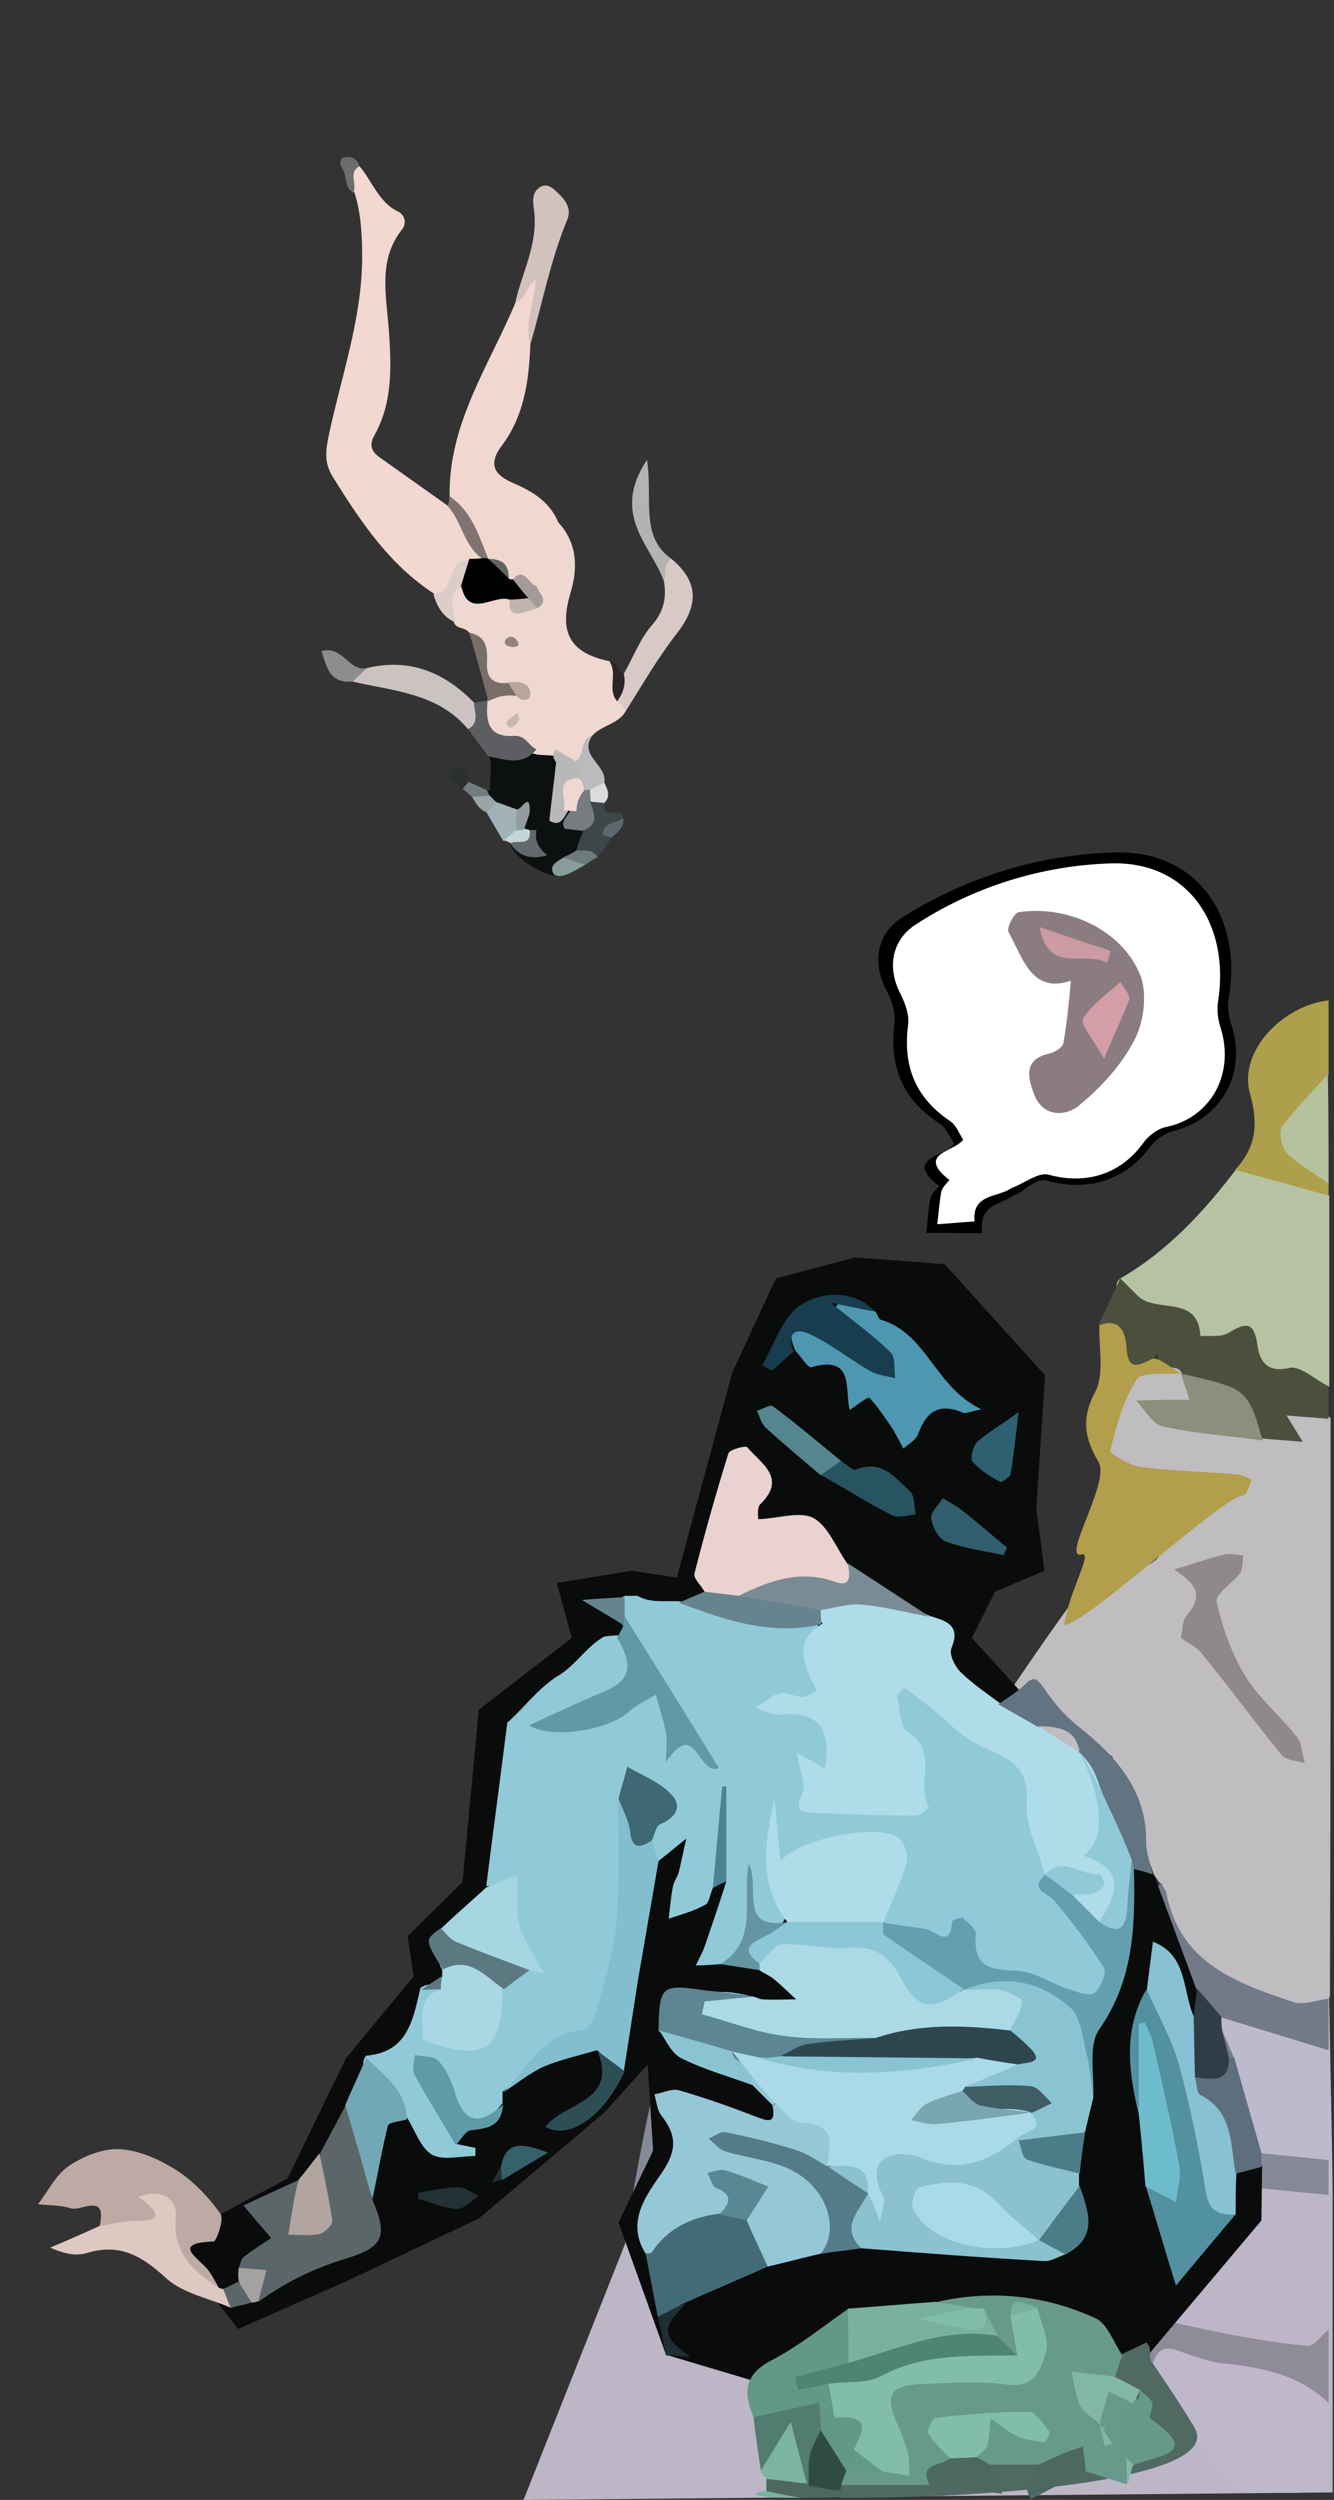 <svg id="Layer_1" xmlns="http://www.w3.org/2000/svg" xmlns:xlink="http://www.w3.org/1999/xlink" x="0" y="0" viewBox="0 0 196.7 368.6" style="enable-background:new 0 0 196.7 368.6">
    <rect x="0" y="0" width="196.7" height="368.6" fill="#333333" stroke="none"/>
    <g id="_x31_st.svg">
        <g id="back_1" style="opacity:0"> 
            <path d="m.2 91.3c0-29 0-57.9-.1-86.9 0-3.8 1.5-4.2 4.7-4.2 23.6.1 47.2 0 70.9 0 25 0 50-.3 74.9.1 12.9.2 25.8-.6 38.7-.2 6.6.2 9 2.9 6.4 8.9-1.2 2.8-2.2 4.8.1 7.5.7.8.2 2.6.2 3.9 0 18.8.4 37.6-.2 56.4-.3 7.6.6 15.1.3 22.6-.3 8-.1 16-.1 24 0 8-.1 16-.2 24-2.2 1.7-4.8 2.6-6.8 4.8-3.2 3.5-4.6 6.9-2.9 11.6 1.3 3.6-1.1 6.3-3 9-4.3 6.9-10.3 12.1-17 16.6-1.4 2.1-2.4 4.3-2.8 6.8-.1 4.1.3 8-1.5 12.1-2.1 4.8 1.8 8.6 7.3 8.1 4.5-.4 5.6.4 5.4 4.1-6.7 3.1-6.8 4.7-.9 10.2 3.2 2 4.5 4.4 2.2 8-.7 1.1-.7 2.5-1.2 3.7-1.2 3.2-3.9 3.5-6.8 3.4-2.4-.1-4.8-.7-7.2-1.2-3.8-1.8-5.8.3-7.6 3.3-1.3 2.2-2.3 5.1-5.8 4.3-3.8-2.7-8.9-4.3-8.5-10.5.1-1.2-1.2-1.9-2.2-2.5-4.6-1.9-8.7-4.6-12.4-8-1.4-1.2-2.7-2.4-3.5-4.1-1.2-2.6-3-3.1-5.7-2.1-3.7 1.3-4.8.2-3.6-3.8.8-2.9.4-4.7-3-6.4-.1 7.2-4.7 13-3.8 20 0 2.4-1.6 2.8-3.5 2.8-.5 0-1-.1-1.4-.3-1.8-.6-3.7-.5-5.5-.5-.7 0-1.4 0-2.1 0-.8 0-1.6-.1-2.5-.2 1 .8 2.2 1.4 2.7 2.7.2 1.1-.2 1.8-1 2.5-.6.4-1.3.6-1.9.8-2.9.6-4.3 3.2-6.4 4.9-.3.3-.7.6-1.1.8-2.8 1.9-5.4 3.9-6.3 7.3-.9 7.4-2.3 14.7-2.9 22.2-1.3 3.4-4.5 5-7.1 7.1-2.2 1.7-.4 3.6-.2 5.4 0 .5 0 .9-.2 1.3-.6 1.2-2 1.9-2.6 3.1-.6 4.7-1.9 8.9-7.5 9.6-1.8 1.7-2.6 4-3.4 6.3-.6 2.8-1.8 5.3-3.7 7.4-1.1 1.5-2.4 2.9-3.7 4.2-1.5 1.7-3.7 2.2-6 3.1.6 1.9 3 3.2 2.2 5.6-.7 2.1-3.3 2.2-4.2 4.1-.2.7-.5 1.3-.8 1.9-.6.9-1.5 1.3-2.5 1.2-.5-.1-.9-.2-1.4-.5-1-.8-1.8-2-2.6-3-1.7-2-2.7-4 .7-5.4 2.1-.8 1.9-2 .5-3.4-1.7-1.6-3.2-3.4-5.1-4.8-4.2-3.2-11.5-3.3-15.8-.2-1 .7-1.9 1.7-1.5 2.9.4 1.2 1.7.5 2.6.5 2.7 0 5.7-.3 4.9 4.1-.9 1.5-2.5 2.1-4.2 2.7 6-1.9 10.6.4 14.7 4.6 2 2 4.7 3.1 7.6 3.3 1.1.1 2.2-.1 3.2-.5.4-.2.8-.3 1.3-.5 3.4-2.3 6.3-4.9 10.8-5.6 6-.9 6.1-1.8 5.1-8.8.3-3.5 1.7-6.7 2-10.2.2-2.2 1.5-3.3 3.8-2 1.7 2.8 2.9 6 7 6.2.5 0 1.4-.1 1.4-.2 0-.7-1-.2-1.3-.8-1.2-2.4-.5-3.8 2.2-3.8 2.2 0 3.8-.7 4.1-3 .1-.7.4-1.4.9-1.9 3.8-1.7 6.1-6.1 10.7-6.6 1.3-.1 2.5-.8 3.6.4 2.3 5.4 2.3 5.4-4.9 11.5 2.9-2.7 6.9-4.4 7.4-9.1 1.6-3.9 1.7-8 1.6-12.2-.1-5.8.8-11.5 3-16.9 1.6-1.9 2.6-5.8 5.7-4.1 3.2 1.8.1 4.6-.5 7-.2.9-.9 1.8-.4 3.1 2.1.3 2.9-1.6 4.1-2.8.7-.7 1.5-1.2 2.5-1 2.3 1.4 1.7 3.2.9 5.1-.8 1.8-1.9 3.4-2.7 5.2-.9 1.9.7 1.1 1.5 1.2 2.1-.2 3.9.5 5.8 1.2.3.1.6.2.9.4 2.1 1.1 5.6 1.9 4.6 4.7-1.2 3.2-4.4 1.4-6.8.8-2.3-1.1-4.9-.6-7.2-1.2-4-1-5.5.8-5.4 4.6.1 2.7 2.1 3.5 4.1 4.4 2.8 1.3 6 1.8 8.7 3.4 1.4 1 2.6 2.2 3.4 3.8.7 3.6-1.3 3.5-3.8 2.6-3.8-1.4-7.7-2.8-11.6-3.4-1 1-.6 1.8-.1 2.4 2.2 3 1.6 5.7-.3 8.7-2.2 3.5-4.7 7-2.4 11.5 1.2 2.7.8 5.7 1.3 8.6.1 1-.1 1.9-.2 2.8.3-2.2 1.6-3.6 3.2-4.9 3.8-2.6 8.3-3.7 12.4-5.7 2.7-.7 5.3-1.4 8-2 2.1-.2 4.2-1 6.4-.6 9.3.4 18.6 1.1 27.9 1.2 4.7-1.9 3.7-5.5 3-9.2-.1-.7-.1-1.4.1-2 1.3-2 .9-4.2.6-6.3 0-2.1 1.8-3.9.9-6.1-.7-4.6.1-8.7 2.7-12.7 2.6-3.9 2.7-8.7 3-13.4.1-2.1-.3-4.3.8-6.3 1.2-1.4 2.5-.9 3.8-.1.7.5 1.2 1.2 1.5 2 1 3.1-.3 5.9-.8 8.8-.8 2.3-.4 4.8-1.2 7.2-2.4 5.8-1.5 11.7-.8 17.6.7 3.3.1 6.8.8 10.1 1.2 4.2 1.4 8.8 5 12 2.2-2.2 4.7-4.4 6.2-7.4 1.1-1.9-.4-4.3 1-6.2 1.4-1.2 2.8-1.5 4.4-.4 1.4 2.3 1 4.7.8 7.2-2.3 6-6.1 10.8-11.3 14.5-2.2 1.8-4.3 3.8-6.6 5.4-1.5 1-2.9 2.3-4.8.8-2.6-5.7-8.4-6.2-13.4-7.3-4.1-.9-8.6-.7-12.9.3-4.1 1.1-8.4-1-12.4 1.2-4.8 1.9-8.7 5.1-12.7 8.3-2.2 1.8-1.9 4.4-1.2 6.8.6 2.3 0 4.9 1.1 7.2.3.7.6 1.5.6 2.3-.1.9-.4 1.6-1.5 1.7-7 .3-14.1-.6-21.1.4-18-.1-36 .2-53.9-.7-5.5-.3-10.8.5-16.2.3-5.7-.2-11.3-.3-17-.2-3 .1-4-.6-4-3.8.2-30.5.1-60.9.2-91.4 1.2-2.1 2.1-4.2 0-6.2 0-19.2 0-38.5 0-57.7 2.2-2.4 2.1-4.9 0-7.3 0-35.2 0-70.5 0-105.7 1.3-1.5 1.3-2.9.3-4.3" />
        </g>
        <g id="muszla" style="opacity:1">
            <g id="muszla-muszla">
            <path d="m195.9 288.1c0 5.4.6 30.2.6 35.6-3.6 3.8-43.5-5.3-46.9-5.8-3.9-3.8 21.4-21.9 20.4-26.8 0-1.8-1-3.4-1.4-5.1-.1-.8.1-1.5.7-2.1 5.7.2 21.8 1.1 26.6 4.2" style="fill:#bcbacc" />
            <path d="m96.4 308.6c3.3.3 96.2 9.5 99.5 9.9 0 2.9 0 5.8 0 8.8-1.6-.6-3.2-1.2-4.8-1.9-2.5-1.1-4.1-.3-5.1 2 0-2.6-93.9 8.2-93.9 5.5-.6-.6 3.7-23.6 4.3-24.3" style="fill:#888997" />
            <path d="m77.2 368.6l119.3-1.1v-43.8l-97.7-9.6z" style="fill:#bdb6c7" />
                <path d="m170.9 277.5c-.3-.4-.5-.8-.8-1.1-.8-1.2-.1 20.8-.2 19.1-.2-8-3.9 24.1-9.7 19.5-2.4-1.9-51.2-1.9-50.2-5 .9-2.7 50.1-79.6 53-79.5 2.4.4 1.8 13.6 4.2 14 3 .5 5.6.2 6.8-3.2 3-1.8 3.7.6 4.6 2.5 2.6 5.7 6.8 10.1 11.7 13.9-5.8-8.1-26.8 3.8-21.2-8.5-2.1.3-7.2-15.3-9.9-17.2 5.3 2.1 12-1.9 11.7-2.7-1-2.1-2.5-4.6-2.1-6.6.2-1.1 3.6-1.7 5.6-2.6 2.1-1.5 4.6.3 7-.8-5.3-.3-9.9-3.8-15.3-2.5-1.2.3-3.3-.7-3.3-2.4-.1-4.2 1.7-8.1 3.8-11.6 1.5-2.4 4.3-2 6.8-1.5.5.2.9.4 1.3.7 2.7 4.6 2.5 4.8-4.2 5.9 5.2 1.3 10.7.9 15.7 3.2 1.4-.1 4.2 2.3 2.9-2-.4-1.3 1.3-1.7 2.5-1.6 1.7.1 3.3.4 4.6 1.6 0 28.4 0 56.8-.1 85.3-1.2 1.2-2.8 1.8-4.5 1.7-9.6-.4-18-7.5-19.8-17-.3-.5-.2-1.2-.9-1.6" style="fill:#bfbdc0" />
                <path d="m165.2 188.5c6.9-4 12.2-9.7 17-16 5.5-2.1 9.6 1 13.8 3.8 0 9.4 0 18.8 0 28.2-2.8-.2-5.2-2-8.1-1.6-.8.1-1.7-.5-2-1.3-1.4-3.7-4.9-2.5-7.2-3.6-4.6-2.3-9.6-4.3-13.7-7.8-.6-.4-.4-1.2.2-1.7" style="fill:#b6c2a2" />
                <path d="m195.9 354.3c0 4.1 0 8.2 0 12.3-4 1.7-8.1.6-12.2.7-.3 0-.8 0-.9-.3-4.8-6.1-12-10.4-13.7-18.8.4-2.6 2.4-3.3 4.4-2.7 5.4 1.7 11.1 1.7 16.4 3.5 2.8 1 5.1 2.3 6 5.3" style="fill:#bfb8ca" />
                <path d="m175.1 340.4c3.6-4.4 7.3-8.7 10.9-13.1 1.8-4.9 5-4.9 9.9-.1 0 5.4 0 10.8 0 16.2-1 2.5-2.3 3.8-5.6 3.2-4.2-.8-8.5-.5-12.6-1.8-2.1-.6-4.3-1.4-2.6-4.4" style="fill:#bdb6c7" />
                <path d="m165.2 188.5c.9.9 1.7 1.7 2.6 2.6 2.7 2.6 8.9-.3 9.2 5.9 1.4-.1 3.1.2 4.2-.5 2.5-1.5 3.7-1.7 4.2 1.8.3 2.2 1.3 4.2 4.7 3.4 1.6-.4 3.9 1.8 5.8 2.7 0 1.6 0 3.2 0 4.8-2.1-.2-4.1-.3-6.2-.5.8 1.3 1.6 2.6 2.4 3.9-2-.2-4-.3-6-.5-1.1-.5-1.9-1.3-2.1-2.5-.6-2.8-2.7-4.1-5.2-4.4-2.2-.3-3.6-1.2-4.7-3-.8-1.2-3.4.3-3.4-2 0-1.4-.3-.1-.4-.1-2.8 2.8-4.5 1.9-5.6-1.5-.5-1.5-1.3-2.7-2.7-3.4 1.1-2.1 2.1-4.4 3.2-6.7" style="fill:#4b4f3c" />
                <path d="m195.9 176.3c-4.6-1.3-9.2-2.6-13.8-3.8 3.1-3.3 3.5-6.7 2.2-11.3-1.7-6.1 4.7-12.9 11.6-13.7 0 3.6 0 7.3 0 10.9-.8 2.6-3 4.2-4.5 6.3-1.4 1.9-2.2 3.8.9 4.9 2.3.8 2.8 3 3.6 4.9 0 .6 0 1.2 0 1.8" style="fill:#ad9f4c" />
                <path d="m170 348.5c-.3-1-39.4-7-39.7-8 2-1.7 11.3-3.5 13.3-5.2.8 1 32.9 7.9 33.8 8.1 5.1 1.1 10.3 2 15.4 2.5.9.1 2-1.5 3.1-2.4 0 3.6 0 7.2 0 10.8-4.5-4.3-10.2-5.3-16.1-5.9-1.6-.2-3.1-.8-4.7-1.3-2-.7-4.1-1.9-5.1 1.4" style="fill:#8f8b99" />
                <path d="m195.9 174.5c-2-1.4-4.3-2.7-6.1-4.4-.8-.8-1.3-3.1-.8-3.9 2-2.8 4.5-5.2 6.8-7.8.1 5.3.1 10.7.1 16.1" style="fill:#b6c19e" />
                <path d="m173.1 231.4c2.5-.7 5-1.6 7.5-2.2.8-.2 1.8.1 2.7.1-.1.9 0 1.9-.4 2.6-1.1 1.5-3.7 3.1-3.5 4.2.8 3.8 2.2 7.7 4.2 11 2 3.3 5.3 6 7.7 9.1.7.9.7 2.5 1.1 3.8-1.1-.4-2.7-.4-3.4-1.2-4-4.9-7.8-10.1-11.8-15-.8-1-2.1-1.6-3.1-2.3.3-1.1.2-2.5.8-3.2 3.1-3.5.7-5.2-1.8-6.9" style="fill:#90898a" />
                <path d="m174.1 202.5c2.3.6 4.6 1 6.8 1.8 3.9 1.2 4.2 4.9 5.3 8.1-5-.7-10-1-14.8-2.1-1.5-.3-2.6-2.5-3.9-3.8 1.4 0 2.9-.1 4.3-.1 1.1 0 2.3 0 3.6 0-.5-1.5-.9-2.7-1.3-3.9" style="fill:#8a907c" />
                <path d="m162.1 195.4c3-1.1 3.8.9 4 3.2.2 3 1.1 3.2 3.7 1.8.8-.5 2.9 1.3 4.3 2.1-2.2.2-5.7-.3-6.5.9-2 3.1-3 6.9-3.9 10.5-.1.4 2.9 2.2 4.5 2.4 4.7.6 9.5.7 14.3 1.1.7.1 1.4.5 2.1.8-.4.8-.8 2.3-1.3 2.3-3 .1-23.4 19.2-26.4 19.1.7-4.9 4.3-10.8 2.6-10.4-3.1.8 4.2-10.6 2.5-13.6-1.9-3.2-2.7-6.2-.6-10.2 1.5-2.7.6-6.6.7-10" style="fill:#b29e4b" />
            <path d="m195.9 302.3c-5.2-1.6-10.5-3.2-15.7-4.8-1.5.6-8.8-3.8-10.2-1.9-2.8-3.4.4-19.7-2.5-23 .3-2.9 3.2 7.9 3.5 5 .4.5.9 1 1 1.6 2 10.3 10.4 13.2 18.7 16 1.5.5 3.5-.3 5.2-.5 0 2.4 0 5 0 7.6" style="fill:#727a89" />
        </g>
            <g id="muszla-sp1">
            <g>
                <path d="m181.6 151.2c-.4-1.3-.7-2.8-.4-4.1 2-12-4.7-21.8-16.9-21.4-11 .3-21.9 3.6-31.3 9.6-3.6 2.3-4.5 6.5-2.3 10.7.7 1.4 1.4 3.2 1.2 4.8-.8 6.4 1.1 11.3 6.7 14.9.9.6 1.4 1.9 2.1 2.9-.1.3-.1.5-.2.7.1-.2.2-.5.2-.7-1.1 1.9-7.7 2.1-2.2 6.3 0 0-1.2 1.1-1.3 1.8-.4 1.7-.4 3.4-.6 5.1 2-.1 6.3.1 8.2 0-.4-4.3 2.4-4 4.6-5.5 2-.8 3.3-2.7 5-2.2 5.9 1.6 11.5 0 15.1-4.9.8-1.1 2.2-2.1 3.4-2.4 7.1-1.7 11-8.5 8.7-15.6" />
                <path d="m180 151.6c-.4-1.2-.6-2.6-.4-3.9 1.8-11.4-4.4-20.7-15.7-20.4-10.2.3-20.3 3.4-29 9.1-3.3 2.2-4.2 6.2-2.1 10.2.7 1.4 1.3 3.1 1.1 4.5-.8 6.1 1.1 10.8 6.2 14.2.9.6 1.3 1.8 1.9 2.7 0 .2-.1.5-.2.7.1-.2.1-.4.2-.7-1 1.8-7.1 2-2 6 0 0-1.1 1.1-1.2 1.7-.3 1.6-.4 3.2-.6 4.8 1.8-.1 3.7-.3 5.5-.4-.4-4.1 3.4-3.5 5.4-4.9 1.9-.7 4-2.4 5.5-2 5.5 1.5 10.6 0 14-4.7.7-1 2-2 3.2-2.3 6.7-1.3 10.3-7.8 8.2-14.6" style="fill:#fff" />
            </g>
            <g>
                <path d="m157.9 144.6c-5.8 2-7.1-3.4-9.2-7.2-.3-.5.8-2.8 1.5-2.9 7.2-1.1 15.2 2.6 17.9 9.2 1.1 2.7.6 6.9-.8 9.6-1.9 3.7-4.9 7-8.2 9.7-1.9 1.6-5.3 1.8-6.6-1.6-1-2.6-1.6-5.3 2.4-6.1.7-.2 1.8-.9 1.9-1.5.5-2.9.8-5.8 1.1-9.2" style="fill:#8b7c81" />
                <path d="m162.8 156.1c-1.7-3-3.6-5.2-3.1-5.9 1.3-2.1 3.6-3.7 5.5-5.4.5.9 1.5 1.9 1.3 2.6-.9 2.4-2.1 4.8-3.7 8.7" style="fill:#d39ea8" />
                <path d="m153.3 136.7c3.5 1.2 7 2.4 10.5 3.5-.2.6-.4 1.2-.6 1.8-3.2-2-8.6 1.9-9.9-5.3" style="fill:#cc9ba4" />
            </g>
        </g>
            <g id="muszla-funky">
            <path d="m98.2 347.2l12.4 3.7 56.7-1.3 18.7-22.2.1-8-16-43.1-6.1-17.3-13.8-9.9-6.9-7.6 3.4-6.8 7.3-3.1-1.2-9.2 1.3-19.6-14.8-16.4-13.2-1-11.7 3.1-6.4 13.8-8.2 30.3-6.7-1-11 1.8 2.2 8.1-13.7 10.6-2.4 25.4-8.1 8 .9 5.9-10 12.1-8.6 17.7-17.4 9.3 10.1 12.9 15.9-7 19.6-9.3 18.5-15.6 6.4-7.1.8 12.7-5.1 10.6z" style="fill:#0a0b0b" />
            <path d="m170 348.5c2.1 3.1 4.2 6.2 6.1 9.4 4.6 7.6-29 10.5-52.1 10.4-.4-.5-.5-1-.4-1.6.3-.5.7-.9 1.2-1.1 3.8-.9 7.6-.6 11.5-.2 3.4 1.2 7.2.2 10.2 1.5-1-1.1-1.9-2.5-.1-4.1 2-.9 4-.9 6.1-.1 1.6 1.2 1.4 2.6.3 4 2.4-.3 4.6-1.3 6.7-2.6 1.8.4 3.6 1.4 5.5.9 1.3-.3 1.1-1.5 1.6-2.3.9-1.7 3.2-.9 4.3-2.8-2.2-1.5-2.1-4.4-3.7-6.5-1.4-.9-3-1.5-3.7-3.2-.2-1.4.2-2.5 1.7-3 1.3-.6 2.6-1.2 3.8-1.8 1.1.8.1 2.2 1 3.1" style="fill:#506963" />
            <path d="m113 367.3c1.9-1 3.9-2.2 5.1 1-9 0-6.9-.9-5.1-1" style="fill:#7bb4a1" />
            <path d="m118.1 368.3c-1.7-.3-3.4-.6-5.1-1 0-.6 0-1.2 0-1.9 1.8-1 3.6-.1 5.3 0 .4.1.9.2 1.3.3 1.5.5 3.2.4 4.4 1.5 0 .3 0 .6 0 1-1.9.1-3.9.1-5.9.1" style="fill:#4d6861" />
            <path d="m106.2 289.6c-1.2.1-2.4.2-3.6.2.4-.9 1-1.9 1.3-2.8 1.1-3.2 2.2-6.4 3.2-9.6-1-4.3-.4-8.7-.4-13-.9 4.5 1.3 9.6-1.6 14-.4.9-.5 2.2-1.2 2.5-1.6.9-3.5 1.4-5.3 2 .2-1.5.3-3.1.6-4.6.1-.8.7-1.5.9-2.3.4-1.6.7-3.3 1.1-4.9-1.4 1.1-2.7 2.2-4.1 3.3-1.9.2-1.8-1.3-2.1-2.5 0-1.6.6-2.9 1.7-4 1.1-1.2 1.6-2.5.4-4-.9-1-1.9-2.1-3.4-1.7-2 .6-1.1 2.4-1.2 3.8 1.7 10.6-.9 20.8-3.3 30.9-.3 1.1-.9 2.5-2 2.8-5.5 1.3-8.8 5.8-13.1 8.7 0 .6 0 1.2 0 1.7-3 3.9-5.3 4-7.5.2-1.1-1.9-1.4-4.4-4.1-6 .9 4.5 4.2 7.6 4.7 11.8 1 .2 1.9.4 2.9.6 0 .4 0 .8 0 1.2-2.2 0-4.8.7-6.4-.2-1.7-1-2.5-3.6-3.7-5.5-1.8-2.2-3.1-4.9-5.6-6.6-.8-.6-1.2-1.5-.4-2.5 6.2-.5 6.9-5.4 8-10 .9-.6 1.8-.6 2.8-.3.2 2.6-2 4.7-1.4 7.4 8.3.5 8.3.5 10.1-6.9 1.2-1.4 2.9-2.1 4.2-3.3.1 0 .3-.1.4-.1.2 0 .3 0 .5.1-.2-1.8-1.4-3.1-2.6-4.3-1-1-1.9-2.1-1.2-3.4 2.1-3.8-.2-4.2-3.1-4.2 1-8 2.1-16.1 3.1-24.1 2.5-2.2 4.4-4.9 7.3-6.8 2.7-1.5 4.3-4.4 7-5.9.6-.1 1.3-.1 1.9-.2 4.4 2.9 5.4 4.9-.8 8.4-2.8 1.6-6.1 2.4-9.2 5.4 4.5-1.5 8.4-2.3 11.6-4.9 3-2.5 6.4-1.7 6.6 2 .2 3.3 2.6 3.8 3.5 4.7-3-5.6-8.7-10.7-10.7-18.1-1.1-1.1-2-2.3.1-3.3.6 0 1.3 0 1.9 0 1.9 1.1 4 .7 6.1.8 6.9.8 13.6 2.7 20.5 2.6.2 3.2-1.1 6.4.7 9.8.8 1.6-1.8 2.8-6.9 2.6 2 .7 3.7 0 5.1.7 1.8.9 2.5 2.7 3 4.4.6 2.2 1.5 4.8-2.1 5.3-1.9.3-.6 1.5-.8 2.2-.3 1.4.6 2.2 2 2.2 3.8.1 7.7 0 11.5.1 1.5.1 2.1-.7 2-2.2-.3-2.7.3-5.7-2.3-7.8-.9-.7-1.5-1.8-1.7-3-.3-1.8-.6-3.9 1.2-5 1.7-1 3.6.1 4.4 1.4 3 4.7 8 6.1 12.4 8.7 4.5 2.7 3.5 8.2 5 12.5.6 1.6.3 3.6.6 5.4.7 3.5 4.2 4.5 6 7 .9 1.2 2.2 2.1 2.7 3.5 1 2.6 1.5 5.3-.8 7.4-2.3 2.1-4.6 1.1-6.8-.6-1.9-1.5-4.2-2-6.6-1.9-1.5 0-3-.7-4.3-.8-3.1-.2 0-6.8-5.5-4.7-2.6 1-5.6-1.5-8.5-2.1-.3-.1-.6-.3-.8-.5-1.3-2.9-.3-5.5 1-8 1.3-2.6.4-4-2.3-3.8-3.9.3-8.3-1.8-11.6 2.3-1.3 1.6-2.7.7-3.2-1.1-.5-1.6-.9-3.2-.7-3.7-.1 1.4 1.1 4 .1 6.5-.7 2 2 1.1 2 2.5 0 1.9 1.4 3.8-.1 5.6-5.2.6-5.3.4-4.6-7.3-.5 1.7-.6 3.6-.2 5.2 1.2 4.5-.6 6.8-4.3 8.1" style="fill:#90cad9" />
            <path d="m154.1 276.4c-1-3.6-3-7.2-2.7-10.7.5-6.8-5-6.8-8.5-9.2-1.8-1.2-3.3-2.7-4.9-4.1-1.5-1.2-3-2.4-4.6-3.5-.1 0-1.2.9-1.1 1.2.4 1.9.4 4.6 1.6 5.3 4.7 2.9 1 7.8 3.1 11.1 0 0-1.3 1.2-1.9 1.2-5 0-9.9-.2-14.9-.4-2-.1-3.2-.1-1.9-2.8.6-1.4-.4-3.5-.8-6.1 1.6.9 2.8 1.6 4.1 2.4 1.1-6-1-8.5-6.5-8-1.2.1-2.4-.6-3.7-1 1.2-.7 2.3-1.8 3.5-2.1 1-.3 2.2.5 3.4.5.7 0 1.5-.6 2.2-.9-.4-.7-.8-1.4-1.1-2.1-1.4-3.1-1.6-5.9 1.9-7.8-.6-.7-.8-1.6-.5-2.5 2.5-2.9 5.8-2.4 8.6-1.4 2.6.9 5.3 1.6 7.8 2.8 2.3.7 4.5 1.3 3.1 4.7-.4.9.5 2.7 1.3 3.5 1.7 1.7 3.8 3.1 5.8 4.6 1.8 1.2 4 1.5 5.9 2.5 2.3 1.1 4.6 2.1 6.3 4 .3.3.6.7.9 1.1 1.4 1.5 1.5 3.5 2.1 5.4 1.3 3.9.3 8.1 2.4 12 1.3 2.5.8 5.9-2.4 7.7-2.7 0-3.6-2.1-4.8-4-.3-2.1 1.8-1.8 2.9-2.6-2-.3-3.8-.9-5.8-.7-.4 0-.6-.1-.8-.1" style="fill:#afdce9" />
            <path d="m166.1 366.3c-2-.6-4-1.3-6-1.9-.4-1.5-1.2-2.2-2.7-1.4-1.4.8-2.7 1.8-4.3.4-2.3 0-4.7 0-7 0-1.2.4-1.8-.2-2.3-1.2-.1-.7.1-1.3.2-2 .8-5.1 1.8-5.6 6.4-2.7.6.4 1.1 1.2 2.2.6-4.3-4.1-8.8-1.6-12.8-.1-2.6 1 .9 2.8.7 4.5 0 2.2-4.1 1-3.3 3.9-4.3 0-8.6 0-13 0-.8-1.3-.2-2.1.9-2.7 1.6-.6 3.2-.5 4.8-.3 3 .7 3-.8 2.4-3-2.5-9.5-2-10.2 8-10.3 2.3 0 4.6.1 6.9 0 5.2-.2 7-2.8 5.6-8.2-.7-.4-1.3-1.7-1.9.1.5 1.9 2.5 3.9-.1 5.7-1.6-.3-2.3-1.9-3.5-2.7-1-1.1-1.1-2.6-2.4-3.5-.4-.2-.7-.4-1.1-.6-1.8-.6-4.1.3-5.6-1.5 8-1.8 15.9-1 23.3 2.4 1.8.8 2.7 3.6 4 5.5-.4 1-.7 2.1-1.1 3.1-5.4.9-5.4.9-2.1 7 .3.2.4.5.3.8.5-.5.3.6.4 0s.1.2-.3-.3c-.4-.5-.7-1.1-.9-1.7-.6-1.7-.5-3.4 1.2-4.2 1.8-.9 3.4-.1 4.6 1.5 0 2.8-1.4 5.5-.7 8.4-1.3 1.3.4 3-.8 4.4" style="fill:#679a8b" />
            <path d="m121 332.3c-2.6.6-5.2 1.3-7.8 1.9-2.6-1.5-3.5-3.9-4-6.7-.3-1.8 1.4-2.8 2-4.1-1.3-1.3-2.8-1.5-5.4-2.5 3.4 2.7 3 4.7.8 6.5-3.5 1-7.2 1.6-9.3 5.1-.4.7-1.5.5-2.1-.2-3-4.8.2-8.7 2.5-12.1 2.2-3.3 2-5.5-.2-8.3-.6-.8-.7-2-1-3.1 1.2-.2 2.6-.9 3.6-.6 3.8 1.1 7.5 2.4 11.1 3.8 1.9.7 3.3 1.4 2.7-1.6.2-.1.5-.2.7-.3 1.8.2 3.3 1.4 5 2 4.3 1.6 4.6 2.8 2.5 7.3-1.8 1-3.2-.1-4.5-1-2.9-1.8-6-2.7-9.4-2.7 3.2 1 6.3 2 9.5 3.2 5.2 2 5.5 6.4 5.9 10.8.2 2.1-1.5 2-2.6 2.6" style="fill:#95c8d7" />
            <path d="m111.1 294.4c.5.1.9.4 1.4.4 1.6.1 3.2 0 4.9 0-1.1-1-2.2-2.1-3.3-3-.6-.5-1.4-.8-2.1-1.3-.3-.5-.5-.9-.7-1.5-.3-3 1.5-3.8 4-3.6 2.6.3 5.3.7 7.9.5 4.8-.4 8.7.4 11.1 5.4 1.6 3.3 4.6 2.6 7.3 1.3.6-.2 1.1-.4 1.7-.5 1.3-.2 2.6-.2 3.9-.1 2 .1 4.1.2 4.8 2.6.7 2.4.4 4.6-2.3 5.7-6.9.3-13.9-.6-20.7 1.4-6.5-.4-13.2 1-19.6-1.3-2.5-.9-6.8-1.6-6-4.6.8-3.1 4.8-2 7.7-1.4" style="fill:#abdae6" />
            <path d="m157.1 332.4c-1 .3-2 1-3 1-9-.5-18.1-1.2-27.1-1.9-3.7-2.6-3.3-4.9 1.1-8.3.5 0 1.1.1 1.2.6.3.8.5 1.7.2 2.1 0-.8.1-2-.7-3.4-1.7-3.3-.2-4.9 3.1-5.4 1.3-.2 2.8-1 3.9-.5 4.9 2.2 9 .9 13.1-2 .5.1.9.3 1.3.5 1.1 2.3 3.3 2.4 5.4 2.9 1.4.3 3.6-.3 3.5 2.3 0 .6 0 1.2 0 1.8.4 4.5-3 6.2-6.1 8.1-2.7-.5-4.6-2.6-6.4-4.4-2.1-2.1-4.6-2.6-7.2-2.8-1.3-.1-2.9-.3-3.4 1.3-.4 1.5 1 2.4 2.1 3.1 4.7 3.1 10 2.8 15.3 2.4 2.3-.6 3.4.5 3.7 2.6" style="fill:#8cc1d0" />
            <path d="m103.9 234.7c-.5-.9-1.7-2-1.5-2.7 1.5-5.9 3.2-11.9 5-17.7.2-.6 2.6-1.2 2.8-.9 2 2.4 5.9 4.5 1.9 8.4-.5.5-.3 1.8-.3 2.2 2.9-.1 6.1-1.2 8.1-.2 2.2 1.2 3.4 4.4 5 6.7 2.6 3.4.2 4.3-2.4 3.8-4.8-.9-9.1.5-13.5 1.9-1.9.5-3.7.1-5.1-1.5" style="fill:#ead2d1" />
            <path d="m14.7 328.2c1.1-5-2.7-2.1-4.3-2.6-1.5-.5-3.2-.4-4.8-.6 1.5-1.9 2.6-4.3 4.5-5.6 2.2-1.5 5.2-2.7 7.7-2.5 2.9.2 5.9 1.6 8.4 3.2 2.4 1.6 4.6 3.9 6.3 6.3.6.8-.6 4.1-1 4.1-6.3.2-2.3 2.4-.9 4.1.7.9 1.2 1.9 1.7 2.8-4.4-.2-6-3.3-7.2-6.9-.6-1.7-.1-3.7-1.9-6.2.8 3.3-.8 4.1-2.8 4.2-1.9.1-3.9 1.2-5.7-.3" style="fill:#beaaa4" />
            <path d="m158.1 279.4c1.3 1.3 2.7 2.7 4 4 3.5.3 2.7-2.4 3-4.3.3-1.7-.9-4.1 2-4.8.4.4.4.8.1 1.3.2 8.3 0 16.3-5.1 23.6-1.7 2.4-.7 6.7-.9 10.1-2.7.2-2.2-2-2.4-3.4-1.6-11.4-5.4-14.3-16.8-12.5-.1.1-.3.3-.4.3-4.6-2.2-8.4-5.4-12.2-8.7-.2-.1 0-.6.2-.9.2-.2.3-.4.5-.6 2.1.3 4.2.6 6.3.9 1.5.2 3.7 3.1 4-1.1 0-.2 1.4-.7 1.6-.5.8.7 2 1.7 1.9 2.5-.5 5 2.5 5.1 6.2 5.3 2.4.1 4.8 1.8 7.2 2.6 1.3.4 3.1 1.2 4 .7.9-.5 1.9-3 1.5-3.7-2.2-3.5-4.7-6.8-7.3-9.9-1.1-1.3-3.8-1.6-1.4-3.9 1.6.6 3.3 1.2 4 3" style="fill:#649faf" />
            <path d="m54.9 324.3c2.3 5.4 1.7 7-3.8 8.7-4.7 1.4-9 3.5-13 6.4-.1-2.1.4-4.7-2.9-4.9.2-.6.3-1.3.7-1.7 1.3-1 2.7-1.9 4.1-2.8-1.3-1.5-2.6-3-4.1-4.8 2.5-1.2 5.4-2.5 8.2-3.8 1.3 1.4.5 2.7 0 4.1-.4 1.3-.8 2.7 1.3 2.9 2 .2 2.6-.9 2.4-2.7-.3-2.7-.9-5.5-.6-8.2 1.3-2.4 2.5-4.7 3.8-7.1 4.3 2 2.4 6.4 3.7 9.6.4 1.3-.5 2.9.2 4.3" style="fill:#5b6668" />
            <path d="m74.1 308.6c3.7-3.4 5.7-8.8 11.8-9.3.7 0 1.7-1.5 2-2.5 1.2-4.5 2.6-8.9 3-13.5.5-6 .2-12.1.3-18.1 4 .2 2 5.1 4.9 6.2.3 1 .7 2 1 3-1 5.8-2 11.6-3 17.4-.7 4.5-1.4 9-2.1 13.5-3.2 1.5-2.4-2.3-4-3-2.7.8-5.5 1.4-8 2.5-2.1 1-3.9 2.5-5.9 3.8" style="fill:#83bece" />
            <path d="m142.1 293.4c5.8-2.4 11.3-1.4 15.8 2.7 1.4 1.3 1.7 4.1 2.2 6.2.6 2.3.8 4.7 1.1 7-.4 1.7-.8 3.3-1.2 5-2.8 3.6-6.3 2.8-9.8 1.2l-.2-.3c0-1.8 1.7-2.8 2.1-4.4 1.3-2.9-1.3-2-2.3-2.2-2.6-.5-5.6.7-8-1.3 1.3-3.5 4.8-2.4 7.2-3.6 3.2-1.5-1.5-2.9-.1-4.3.7-1.4 1.7-2.8 1.8-4.3 0-.5-2.1-1.5-3.3-1.7-1.7-.2-3.5 0-5.3 0" style="fill:#8ac4d2" />
            <path d="m129.1 193.4c.3.4.4 1.1.8 1.2 6.8 2 7.9 9.9 14.8 13.2-1.6.3-2.3.7-2.7.5-3.5-1.5-5.4-.2-6.6 3.1-.3.9-1.4 1.5-2.2 2.2-.5-1-1-1.9-1.5-2.8-1.1-1.6-2.2-3.3-3.5-4.7-.2-.2-1.9 1.1-2.9 1.8-.8-2.9.8-8.2-5.7-6.3-.5.1-1.5-1.6-2.3-2.4-1.2-2.7-.7-3.7 2.1-3.6 2.4.1 4.4 1.4 6.3 2.6 1.5.9 2.6 2.6 5.1 3-1.6-2.7-3.8-4-5.7-5.6-1-.8-2.6-1.7-1.7-3.1.8-1.3 2.4-.6 3.5 0 .6.4 1.5.3 2.2.9" style="fill:#4d97b1" />
            <path d="m182.2 326.5c-2.9 3.4-5.8 6.9-8.8 10.5-1.7-5.4-3-10-4.4-14.5 3.2.2 4.6-1.2 3.5-4.3-1.9-5.3-2.8-10.8-3.4-16.4 0 3.4 1.4 6.9-1.2 9.9-1.5-6.2-2.3-12.4 1.1-18.3 3.6 2.8 4.9 7 5.8 11.1 1.2 5.6 2.7 11.2 3.8 16.8.5 2.3 2.1 3.6 3.6 5.2" style="fill:#5291a0" />
            <path d="m182.2 326.5c-2.4.1-3.9-.3-4.4-3.3-1-6.3-2.3-12.7-4-18.9-1.1-3.8-3.1-7.3-4.7-10.9.3-2.4.6-4.7.9-7.1 5.2 2 4.3 7.3 6.1 11.2 2.2 2.3 1.2 5.3 1.5 8-.2 1.7 1.1 2.5 2 3.6 2.6 3.4 4.7 7 2.7 11.5-.1 1.9-.1 3.9-.1 5.9" style="fill:#87c1d3" />
            <path d="m110.1 327.4c1 2.3 2.1 4.6 3.1 6.8-4 1.8-8.1 3.5-12.1 5.3-1.5.4-2.2 2.5-4.1 2.1-.6-3.1-1.2-6.2-1.8-9.3.3-.1.8 0 .9-.2 2.4-3.6 5.9-5.2 10-5.7 1.7-1.1 3-.6 4 1" style="fill:#436a77" />
            <path d="m130.1 364.4c-1.7 0-3.5 0-5.2-.1-2.2-1.4-2.5-4.3-4.4-5.9-.5-2.6-2.2-2.1-4.1-1.9-1.7.2-3.6 2.4-5.3-.1-1.5-3.6-1.4-6.3 2.7-8.4 4-2.1 7.6-5 11.3-7.6 1.1 2.6 1.6 5.2.5 7.9-1.2 1.7-3.7.9-5.1 2.4.7.5 1.7.3 2.1 1 .8 1.6.4 4.2 3.4 4 .5 0 1.2.4 1.2.7-.1 3.1 2.7 5.1 2.9 8" style="fill:#629887" />
            <path d="m14.7 328.2c1.5-.2 2.9-.6 4.4-.7 3-.1 6.2 0 1.3-3.6 3.7-1.3 5.8.4 5.5 3.2-.4 5.2 2.7 7.8 6.3 10.2.3.1.5.2.8.2 1.3.6 2.2 1.3 1.1 2.8-3.2-1.4-7-2.1-9.5-4.3-3.6-3.3-6.8-5.3-11.8-3.8-1.6.5-3.4.1-5.4-.8 2.4-1 4.9-2.1 7.3-3.2" style="fill:#ddc9c2" />
            <path d="m92.1 238.3c4.6 7.4 9.2 14.7 13.9 22.4-3.2 1.2-3.3-7.5-7.8-.9 0-2.2.2-3.3 0-4.3-.4-1.9-1-3.8-1.5-5.6-1.4.8-2.9 1.5-4.1 2.6-3 2.6-11.2 4-14.6 1.9 3.9-1.8 7.5-3.5 11.1-5 3.8-1.6 4.4-3.7 1.9-7.9.3-.6.6-1.1.9-1.7-.4-.7-.3-1.1.2-1.5" style="fill:#6199a8" />
            <path d="m167.2 275.6c-.1-.4-.2-.9-.3-1.3-2.5-3.6-3.6-7.9-5.1-11.9-.6-1.7-1.4-2.8-2.6-4h-.1c-1.3-2.4-3.7-3.2-6.1-3.8-1.9-1.1-3.9-2.2-5.8-3.3 1.4-1 2.8-1.8 4-3 2.5-2.4 1.9 1.6 8.1 6.5 5.3 4.2 9.8 9.3 9.7 16.8 0 1.6.6 3.2 1 4.8-.8-.3-1.8-.6-2.8-.8" style="fill:#627482" />
            <path d="m74.1 293.3c-.1 7.7-1.9 9.9-7.4 8.8-1.6-.3-4.4-1.2-4.4-1.6.2-2.6-1-5.9 2.7-7.2-.3-.6 0-1.2.2-1.9 0-.3 0-.7 0-1-.7-1-.6-2.3.6-2.1 3.3.6 7.2.5 8.3 5" style="fill:#a9d8e4" />
            <path d="m128 323.4c-1.3 2.6-4.2 5-1 8.1-2 .3-4 .5-6 .8 3.1-3.8.7-10.3-5.1-12.7-2.9-1.2-6.1-1.5-9-2.4-.9-.3-1.6-1.2-2.4-1.9.8-.3 1.8-1.1 2.5-.9 3.5.7 6.9 1.5 10.3 2.6 1.7.5 3.2 1.6 4.8 2.5.2 0 .4-.1.7-.1 2.6-.2 4.3 1 5.2 3.4 0 .2 0 .4 0 .6" style="fill:#547c88" />
            <path d="m111.1 294.4c-2.4.2-4.8.5-7.2.7-.1.6-.3 1.3-.4 1.9 4.1 1.1 8.1 2.7 12.2 3.2 4.4.6 9 .2 13.4.3-.9 2.8-3.4 2.1-5.4 2.3-2.8.3-5.7-.6-8.3 1.1-1 .5-2.1.7-3.2.8-1.7 0-3.3-.2-4.7-1.1-2.9-2.7-7.2-2-10.4-4.1.1-6.8.4-7 7-6 2.3.2 4.7.5 7 .9" style="fill:#5d8694" />
            <path d="m125.1 348.3c0-2.6 0-5.3-.1-7.9 4.3-.3 8.6-.7 12.9-1 2.4.4 4.7.7 7.1 1.1-1.7 1.7-4 1-6 1.5 2.1 0 4.5 1 6.1-1.5.7 1.3 1.3 2.6 2 3.9-.1.1-.2.3-.3.3-6.7 1.1-13.4 2.1-19.8 4.3-.7.2-1.4-.2-1.9-.7" style="fill:#78b19f" />
            <path d="m129.1 193.4c-1.7-.3-3.5-.7-6.6-1.3 3.7 3 6.4 4.9 8.8 7.3.8.8.5 2.5.7 3.8-1.2-.3-2.5-.4-3.6-1-3-1.7-5.7-3.9-8.8-5.4-2.2-1.1-3.7-.4-2.6 2.5-1.1.9-2.1 1.9-3.2 2.8-.5-.3-.9-.5-1.4-.8 1.8-3.1 3-7.2 5.7-8.9 3.2-2 7.7-2.3 11 1" style="fill:#183d4e" />
            <path d="m71.7 278.3c1.5-.6 3-1.3 4.6-1.9 0 2-.1 4 0 5.9.1 1 .3 2.1.8 3 .9 1.9 2 3.7 3 5.6-.7-.1-1.3-.3-2-.4-4.3-.6-8.3-2.8-12.7-3.3-1.8-.2-1.6-1.7-.3-2.9 2.1-2 4.4-4 6.6-6" style="fill:#a7d6e3" />
            <path d="m167.9 311.6c0-4.4 0-8.8 0-13.2.3-.1.6-.1.9-.2.4 1 1 1.9 1.2 3 1.4 6.1 2.8 12.1 3.9 18.2.3 1.7-.3 3.5-.5 5.3-1.5-.8-3-1.6-4.5-2.3-.3-3.6-.6-7.2-1-10.8" style="fill:#6dbcce" />
            <path d="m54.9 324.3c-1.3-4.6-2.6-9.3-4-13.9 1-2.3 2.1-4.7 3.1-7 2.6 2.6 5.9 4.8 6 9.1-1 .3-2.6.4-2.8.9-.9 3.6-1.5 7.2-2.3 10.9" style="fill:#72a8b5" />
            <path d="m108.9 235.3c4.5-2.2 9-3.9 14.1-2.1 2.7 1 2.3-1.1 2-2.7 4 2.6 8 5.2 12.1 7.9-3.3-.6-6.6-1.5-10-1.8-2-.2-4.1.5-6.1.8-4.5 1.9-8.7 1.9-12.1-2.1" style="fill:#798c95" />
            <path d="m47.1 317.5c.7 3.3 1.4 6.6 1.9 9.9.1.6-1.1 1.8-1.9 2-1.5.3-3.1.1-4.6.1.3-1.8.6-3.6.9-5.4.2-.9.4-1.9.7-2.8 1-1.2 2-2.5 3-3.8" style="fill:#b2a49f" />
            <path d="m67.2 316.3c-2-3.5-4.2-6.9-6.1-10.4-.4-.8 0-2 .1-2.9 1.1.3 2.7.1 3.4.8 1.2 1.3 2 3.1 2.5 4.8 1.4 4.7 3.8 4.7 7.1 1.7-.3 2.8-1.5 3.5-4.8 3.8-.8.1-1.5 1.5-2.2 2.2" style="fill:#5f9aa7" />
            <path d="m124 215.4c.8.5 1.8 1.5 2.2 1.3 3.8-1.6 5.8 1.2 8 3.2.7.7.6 2.3.8 3.4-1.2.1-2.6.6-3.5.1-3.6-1.8-7-4-10.6-6 .8-1.1 1.4-2.4 3.1-2" style="fill:#275460" />
            <path d="m182.2 320.5c-.8-4.3-.3-9.1-5.2-11.6-.6-.3-.5-1.7-.8-2.6 1.5-1.1 3.5-1.5 4.6-3.1.4-.2.8-.2 1.2.2 1.3 4.7 2.7 9.4 4 14.1 0 .7 0 1.3 0 2-1.2.3-2.5.7-3.8 1" style="fill:#5d6e7d" />
            <path d="m65 284.3c.7.7 1.3 1.6 2.2 2 3.6 1.5 7.2 2.8 10.9 4.2-1.3.9-2.6 1.9-3.8 2.8-2.7-1.8-5-5-9-2.9-2.7-4.4-2.7-4.4-.3-6.1" style="fill:#5c7981" />
            <path d="m111.1 356.4c3.1-.7 6.3-1.4 9.7-2.1.1 1.2.2 2.7.3 4.1-1.5 2.5 1.9 6.2-1.9 8.2l-.2-.3c-1.6-1.4-2.5-3.2-3.1-5.2-2.2.4-2.3 2.5-3.7 3.3-.4-2.7-.8-5.3-1.1-8" style="fill:#537c70" />
            <path d="m124 215.4c-1 .7-2 1.4-3 2.1-2.7-2.3-5.5-4.6-8.2-7.1-.6-.6-.8-1.6-1.2-2.4.8-.2 1.9-.9 2.3-.7 3.5 2.6 6.8 5.4 10.1 8.1" style="fill:#55868f" />
            <path d="m108.9 235.3c4 .7 8.1 1.4 12.1 2.1 0 .7.1 1.4.1 2.1-7.4 1.7-14.2-.6-21-3.2 1.3-.5 2.5-1.1 3.8-1.6 1.7.2 3.3.4 5 .6" style="fill:#65848d" />
            <path d="m97.2 299.4c3.6 1 7.2 2 10.8 3.1 0 2.4 4 1 3.7 3.8 0 .5-.2.9-.6 1.2-3.5-1.3-7.2-2.3-10.6-4-1.5-.7-2.3-2.7-3.3-4.1" style="fill:#8ac4d2" />
            <path d="m148 229.3c-2.8-.6-5.8-1-8.5-2-1.1-.4-2-2.1-2.2-3.4-.1-.9 1.1-2 1.7-3 1.1.7 2.2 1.2 3.1 2 2.2 1.7 4.2 3.5 6.4 5.3-.2.4-.4.8-.5 1.1" style="fill:#315e6e" />
            <path d="m150.2 208.2c-.4 3.2-.7 6.3-1.2 9.2-.1.4-1.3 1.2-1.5 1.1-1.5-.8-3-1.7-4.1-3-.4-.5.1-2.3.7-2.9 1.7-1.5 3.8-2.7 6.1-4.4" style="fill:#2d6171" />
            <path d="m150.2 315.6c3.3-.4 6.5-.8 9.8-1.2-.3 2-.6 4.1-.8 6.1-2.6-.7-5.3-1.2-7.8-2.1-.7-.3-.8-1.8-1.2-2.8" style="fill:#4d7c89" />
            <path d="m88.1 302.4c1.3 1 2.7 2 4 3-3 6.6-8.1 10.2-11.7 8.2 2.7-3.6 10.8-3.6 7.7-11.2" style="fill:#2e4e55" />
            <path d="m112.1 364.4c1.3-2.1 2.6-4.2 4.5-7.3 1.1 4.2 1.7 6.7 2.4 9.1-2-.2-4-.5-6-.7-.3-.4-.6-.8-.9-1.1" style="fill:#7bb4a1" />
            <path d="m153.2 330.3c2-2.7 4-5.4 6-8 1.3 3.8 2.8 7.6-2.1 10.1-1.3-.7-2.6-1.4-3.9-2.1" style="fill:#4d7c89" />
            <path d="m112 289.5c0 .3 0 .7 0 1-1.9-.3-3.8-.6-5.8-.9 5.7-3.4 3.2-9.3 4.2-14.8 1.8 3.4-1.7 9.8 5.7 8.6.1.2.3.4.4.6.2 2.1-1.3 1.9-2.7 1.9-2.7.1-2.9 1.6-1.8 3.6" style="fill:#6395a3" />
            <path d="m61.6 323.3c2-.3 4-.8 6-.8 1 0 2 .8 3 1.3-1.1.7-2.1 1.9-3.2 1.9-2-.1-3.9-1-5.8-1.5.1-.3.1-.6 0-.9" style="fill:#213135" />
            <path d="m73.9 319.3c.8-4 3.7-3.1 6.9-1.9-2.2 1.3-4.5 2.7-6.7 4-.7-.6-.5-1.3-.2-2.1" style="fill:#35616b" />
            <path d="m35.2 334.4c1.4.1 2.7.2 4.1.3-.4 1.5-.8 3.1-1.2 4.6-.3.1-.6.2-.9.2-2.6.2-1.3-2.1-2-3.1-.1-.7-.1-1.3 0-2" style="fill:#a3a2a0" />
            <path d="m105.1 278.4c.5-5 .9-10 1.4-15 .2 0 .4 0 .6 0 0 4.7 0 9.3 0 14-.7.3-1.3.6-2 1" style="fill:#4c8291" />
            <path d="m97 341.6c1.4-.7 2.7-1.4 4.1-2.1-1.3 2.3-5.5 3.9.7 8-1.2-.1-2.4-.1-3.6-.2-.4-2-.8-3.8-1.2-5.7" style="fill:#1e2e32" />
            <g style="fill:#65848d">
                <path d="m92.1 238.3c-.1.4-.1.9-.2 1.3-1.7-1.1-3.5-2.1-6.1-3.7 2.5-.2 4.4-.3 6.3-.4 0 .9 0 1.9 0 2.8" />
                <path d="m82.1 247.4c-2.4 2.3-4.8 4.5-7.3 6.8 2.4-2.3 4.9-4.5 7.3-6.8" />
                <path d="m89.1 241.5c-2.3 2-4.7 3.9-7 5.9 2.3-2 4.7-3.9 7-5.9" />
                <path d="m100.1 236.3c-2-.3-4.1-.5-6.1-.8 2.1.3 4.1.5 6.1.8" />
            </g>
            <path d="m35.1 336.4c.7 1 1.4 2.1 2 3.1-1 .3-2.1.5-3.1.8-.4-.9-.7-1.9-1.1-2.8.8-.3 1.5-.7 2.2-1.1" style="fill:#5b6668" />
            <path d="m111 307.5c0-.4 0-.7 0-1.1 2.7-.1 3.8 1.2 3.2 3.8l-.3.2c-.9-.9-1.9-1.9-2.9-2.9" style="fill:#95c8d7" />
            <path d="m65.1 291.4c0 .6-.1 1.2-.1 1.9-1 0-2 .1-2.9.1 1-.7 2-1.3 3-2" style="fill:#5c7981" />
            <path d="m73.9 319.3c0 .7.1 1.4.1 2.1-.5.1-1 .3-1.5.4.5-.8 1-1.6 1.4-2.5" style="fill:#213135" />
            <path d="m166.1 362.4c-1.1-2.8-2.3-5.7 1-8 .9-.4.9-1.3 1-2 .6.6 1.5 1.1 1.8 1.9.2.7-.6 2.1-.3 2.3 8 5.5.6 5.4-2.5 6.9-.9.1-1.4-.1-1-1.1" style="fill:#66998a" />
            <g style="fill:#4d6861">
                <path d="m144 362.3c.7.4 1.4.7 2 1.1.5 1.2 1 2.4 1.8 4.3-3.5-.5-7.2-.9-10.8-1.4-1.6-3.4 2.1-2.6 3.1-3.9 1.3-1.1 2.6-1.2 3.9-.1" />
                <path d="m153.1 363.4c1.3-.6 2.5-1.1 3.8-1.7.9-.4 1.9-.6 2.8-1 .1 1.2.3 2.4.4 3.6-2.7 1.4-5.4 2.8-8.1 4.2-.2-.4-.4-.9-.6-1.3.6-1.2 1.1-2.5 1.7-3.8" />
            </g>
            <path d="m168.1 352.4c-.3.7-.7 1.3-1 2-1.2-.6-2.4-1.2-3.6-1.8-.5 1.6-.9 3.2-1.4 4.8-.9-.9-2.2-1.6-2.8-2.6-.7-1.6-.9-3.4-1.3-5.1 1.6.2 3.1.4 4.7.5.5.1 1 .1 1.5.2 1.3.6 2.6 1.3 3.9 2" style="fill:#83b7a5" />
            <path d="m119.2 366.5c.1-1.5-.1-3.1.2-4.5.3-1.3 1.1-2.5 1.6-3.7 1.3 2 2.5 4 3.8 6-.3.7-.5 1.4-.8 2 0 .3 0 .6-.1.9-1.5-.1-3.1-.4-4.7-.7" style="fill:#2f4c44" />
            <path d="m166.1 362.4c.3.3.7.7 1 1-.3 1-.6 1.9-.9 2.9-.1-1.3-.1-2.6-.1-3.9" style="fill:#83b7a5" />
            <path d="m181.2 303.4c.1 3.9-2.7 3.1-5 2.9-.1-3-.1-5.9-.2-8.9.1-1.2.3-2.4.5-4.2 1.5 1.7 2.6 3 3.6 4.2 0 .6 0 1.3.1 1.9.3 1.4 1.1 2.6 1 4.1" style="fill:#303d46" />
            <path d="m181.2 303.4c-.3-1.3-.7-2.7-1-4 .6 1.4 1.2 2.7 1.8 4.1-.3-.1-.5-.1-.8-.1" style="fill:#727a89" />
            <path d="m116.1 283.4c-4.4-5.6-3.3-11.9-1.9-18.2.3 2.8.5 5.7.9 9.2 2.9-3.4 14.2-5.5 17.3-3.5.9.6 1.6 2.6 1.3 3.7-.9 3.1-2.3 6-3.5 9-4.8 2.1-9.5 2.2-14.1-.2" style="fill:#aedce8" />
            <path d="m96.1 271.4c-1.8 1.1-2.9 1.3-3.2-1.4-.2-1.6-1.1-3.2-1.7-4.8.4-1.6.9-3.1 1.3-4.7 2.2 1.3 4.7 2.2 6.4 4 1.8 1.8.8 3.5-1.6 4.5-.6.3-.8 1.6-1.2 2.4" style="fill:#3e6873" />
            <g style="fill:#90cad9">
                <path d="m159.2 258.4c.8.5 5.9 11.1 7.7 15.9-.3 2.4-.6 4.8-.7 7.2-.2 3.3-1.6 3.6-4.1 1.9 3.5-5.5 3-7.9-2.4-9.8 3.3-2.2 3.1-7.9-.5-15.2" />
                <path d="m158.1 279.4c-1.3-1-2.7-2-4-3 2.7-3 5.4.4 8.1-.1.1 0 .8 1.3.6 1.6-.3.6-1 1.1-1.7 1.3-.9.2-2 .1-3 .2" />
            </g>
            <path d="m153.1 254.5c2.8.1 5.5.3 6.1 3.8-2.1-1.2-4.1-2.5-6.1-3.8" style="fill:#bfbdc0" />
            <path d="m130.1 364.4c-1.4-1-2.7-2.1-4.2-3.2.9-2.1 3.2-5.3-2.8-4.7-.1 0-.6-3.3-.9-5 7.5-2.2 14.5-6.2 22.7-5.5 1.8.1 3.7.1 5.1 1.4-.3-2-.7-4-1-5.9.7-2.7 2.5-1.3 4-1.1.5 2.2 1.8 4.6 1.2 6.5-.7 2.3-1.6 5.3-5.7 4.7-4.1-.6-8.3-.2-12.4-.1-5 .2-5.7 1.6-3.7 6.1.6 1.3 1.1 2.8 1.5 4.2.2 1.1.1 2.2.2 3.3-1.3-.3-2.7-.5-4-.7" style="fill:#82bda9" />
            <path d="m150 347.3c-6.9.1-13.7-.4-20.2 3.1-2.1 1.1-5.1.7-7.7 1.1-1.5.3-2.9.6-4.4.9-.2-.6-.3-1.3-.5-1.9 2.6-.7 5.2-1.4 7.9-2.1 7.2-2 14.1-5.3 21.9-4 1 1 2 2 3 2.9" style="fill:#4f8474" />
            <path d="m144 362.3c-1.3.1-2.6.1-3.9.2-1.1-1.2-2.4-2.3-3.2-3.7-.3-.4.6-2.2 1-2.3 4.6-.5 9.2-.9 13.8-.9 1 0 2.1 1.8 3 2.9.2.2-.5 1.6-.7 1.6-1.4-.2-2.8-.3-4-.9-1.4-.6-2.6-1.7-3.9-2.6-.2 1.3-.2 2.7-.5 3.9-.2.7-1 1.2-1.6 1.8" style="fill:#82bea7" />
            <path d="m153.1 340.3c-1.3.4-2.7.7-4 1.1-.1-2.3.6-2.5 4-1.1" style="fill:#78b19f" />
            <path d="m162.1 357.4c.6 1 1.3 1.9 1.9 2.9-.4.1-.8.3-1.1.4-.3-1.1-.5-2.2-.8-3.3" style="fill:#83b7a5" />
            <path d="m114.3 310.2c-1.1-1.3-2.2-2.6-3.2-3.8-1-1.3-2.1-2.6-3.1-3.9 1.4.3 2.7.6 4.1.9 10.6.8 21.1 1 31.6-.9 2.4-.3 4.7-.1 6.4 1.9-2.6 1.1-5.2 2.2-7.8 3.3.1.5 0 .9-.4 1.3-1.2 1.2-3 1.4-4.6 2.3 4.9-.1 9.6-2.2 14.3-.4.1.2.3.4.4.6 2.3 2.8-1 2.7-2 3.8-4.4 3.6-8.8 5.2-14.6 2.7-2-.8-8.6-.9-5.2 5.8.4.8-.2 2.2-.4 3.8-.7-1.7-1.2-3-1.8-4.3-.7-3.3-3.4-3.6-6-4 .5-3.2 1.2-6.3-3.9-6.3-1.2.1-2.5-1.8-3.8-2.8" style="fill:#aadae7" />
            <path d="m110.1 327.4c-1.3-.3-2.7-.6-4-.9 1.4-1.5 2.2-2.8-.5-3.9-.6-.2-.9-1.5-1.3-2.2.9-.2 1.8-.6 2.6-.4 2.2.6 4.3 1.6 6.4 2.4-1 1.6-2.1 3.3-3.2 5" style="fill:#5a8794" />
            <path d="m150.1 304.4c-2-.3-4-.6-6-1-9.6.9-19.3 3-28.9-.3 1.3-.6 2.5-1.5 3.8-1.7 3.3-.5 6.7-.6 10.1-.9 6.5-2.2 13.2-1.9 19.9-1.1.8.7 1.7 1.4 2.5 2.2 2.9 2.7.1 2.4-1.4 2.8" style="fill:#2f464e" />
            <path d="m116.1 283.4c4.7 0 9.4 0 14.1 0 .1.7-.1 1.7.2 1.9 3.8 2.7 7.8 5.3 11.7 8-4.9 3.3-6.7 3.1-9.3-1.7-1.8-3.3-3.8-4.7-7.7-4.4-3.2.3-6.6-.7-9.8-.5-1.1.1-2.2 1.8-3.3 2.8-3.2-2.2-1-3.1 1-4.1 1-.5 2-1.3 3.1-2" style="fill:#8bc7d6" />
            <path d="m153.2 330.3c-7 2.8-16.5.4-18.6-4.8-.3-.8.4-2.8 1-3 4.2-1.1 8.2-1.3 11.6 2.4 1.8 2 4 3.6 6 5.4" style="fill:#aadae7" />
            <path d="m141.9 308.3c.2-.2.3-.4.4-.6 3.3-.1 6.5-.4 9.7-.1 1.1.1 2.1 1.6 3.1 2.5-1 .5-2 1-3.1 1.5l.1-.1c-2.9-1-5.8-.3-8.7-.3-1.9-.1-3.5-.6-1.5-2.9" style="fill:#405d66" />
            <path d="m122 319.4c2.9 0 6.3-.8 6 4-2-1.3-4-2.6-6-4" style="fill:#8cc1d0" />
            <path d="m115.2 303.2c9.6.1 19.2.2 28.9.3-10.7 2.4-21.3 3.2-32 0 1-.1 2.1-.2 3.1-.3" style="fill:#8ac4d2" />
            <path d="m145.1 340.4c.8 2.4-.1 3.5-2.6 3-2.4-.5-4.8-1-7.2-1.5 2.2-.5 4.5-1 6.7-1.4 1-.2 2.1-.1 3.1-.1" style="fill:#82bda9" />
            <path d="m141.9 308.3c.8.7 1.6 1.8 2.5 2.1 2.5.6 5.1.7 7.6 1.1-4.7.6-9.3 1.3-14 1.7-1.2.1-2.4-.4-3.7-.6.8-.8 1.4-1.9 2.3-2.4 1.8-.9 3.6-1.3 5.3-1.9" style="fill:#7aa6b2" />
        </g>
        </g>
        <g id="brenda" style="opacity:1">
            <g style="fill:#0d1011">
                <path d="m85 119.6c3.4 2.6-2 8.7-2.6 9.5-1.8.6-13.8-5.7-2.7-9.4 1-.1 2.9.5 3.3-.3.8-.6 1.5-.6 2 .2" />
                <path d="m81.9 110.5c1.2 1.6-.7 10.3-.6 10.9-2.1.1-6.1-5-8.2-4.1-1.7.8-.2-4.3-1-5.8 2.3-.7 4.9.8 7.1-1 .9 0 1.8 0 2.7 0" />
                <path d="m71.9 116.5c1.1.2 2.3.9 3.3.7 5.8-1.5 5 1.8 3.9 5.3-.3.3-.7.5-1.2.5-.4-.1-.8-.3-1.1-.6-.6-.6.5-1.9-1-2.1-1 0-1.9-.4-2.7-1-.5-.4-.9-.9-1.2-1.4-.2-.6-.2-1 0-1.4" />
            </g>
            <path d="m53 24.5c1.9 2.2 2.8 5.3 5.7 6.7 1 .5 1.3 1.7.6 2.6-3.5 4.4-2.4 9.5-2 14.4.4 5.5.7 11-2.1 16-1 1.8-.1 2.7 1.3 3.6 3.2 2.3 6.5 4.6 9.7 6.9 3.4 1.5 4.4 4.6 5.2 7.9-.5.5-1.1.9-1.7 1.2-2.5.4-1.9 5.3-5.6 3.8-6.7-4.3-11-10.8-15.1-17.4-1.2-2-1-3.8-.5-6.1 1.8-8.5 4.8-16.9 4.9-25.8 0-3.3-.1-6.6-1.1-9.8-.6-1.5-2-3.2.7-4" style="fill:#f2d8d0" />
            <path d="m82.3 77c2.9 3.1 2.9 6.9 1.8 10.5-1.7 5.7-.1 8.8 5.8 10 1.3 1.5 1.2 3.6 2.3 5.2.3.7.4 1.4.1 2.1-1.1 2-3.6 2.1-5 3.7-1.4 1-.2 3.3-2 4.1-1.6.6-2.5-1.2-4-1.2-1-.1-2 0-3-.4-1.3-.7-2.7-1.1-4-1.7-2.8-1.1-4.1-3.1-2.4-6.1.9-1 1.8-2 3.2-1.7-.3-.4-.8-.1-1.2-.2-2.3-.1-2.5-1.8-2.7-3.4-.3-1.8-.4-3.6-2.1-4.7-.6-.8-2-.4-2.2-1.6-1.2-2-1.9-3.9.6-5.5 2 2.2 4.8 1.2 7.2 1.8.9.9 1.8 1.7 3.1.7.8-.9.5-2.4 1.8-3.1 1.7-1.1 2.1-2.6 1.9-4.5 0-1.4-.7-2.9.8-4" style="fill:#efd8d1" />
            <path d="m82.3 77c.3 1.7.6 3.5.8 5.2.4 3.1-.7 4.6-4 4.2-1.2.7-2.2-.5-3.4-.5-.4-.1-.8-.3-1.1-.5-.8-.9-1.7-1.7-2.6-2.5-.3-.4-.4-.7-.5-1.2-2.1-2.6-3.3-5.7-5.2-8.5-.2-10.8 5.9-19.4 9.8-28.8 1.2-1.1 1.1-3 2.8-4.5 1.6 4-.8 7.4-.7 10.9-.2 5.3-.9 10.5-4.2 14.9-1.8 2.4-1.5 4.1 1.4 5.4 2.8 1.2 5.6 2.7 6.9 5.9" style="fill:#f2d7d0" />
            <path d="m92.3 104.8c-.4-.5-.9-1-1.3-1.5-.1-1.4 0-2.8 1-4 1.4-2.4 2.4-5.2 4.2-7.2 1.7-2 2.1-4 1.7-6.4-.1-1.2-1.2-2.8 1.1-3.3 4.1 3.4 4 6.9.8 11-2.8 3.6-5.1 7.6-7.5 11.4" style="fill:#d8c9c6" />
            <path d="m78.2 50.8c-.9-3.2.6-6.2.8-9.5-1.5.8-1.3 2.9-3 3.2 1-4.3 3.2-8.3 2.8-13-.1-1.3-.7-3.1 1-4 .8-.4 1.6.1 2.2.7 1.3 1.2 2.4 2.5 1.6 4.3-2.4 5.8-3.6 12.1-5.4 18.3" style="fill:#d3c1be" />
            <path d="m69 107.5c-4.4-5.3-11-5.6-17-7-.6-2 1.5-1.2 2.1-2 6.3-1.5 11.4.6 15.8 5.1 1.2 1.7 1.8 3.2-.9 3.9" style="fill:#cbc3c1" />
            <path d="m99 82.4c-1.2.8-.8 2.2-1.1 3.3-1.9-5.3-7.9-9.8-2.5-17.9.9 5.7-1.1 11.3 3.6 14.6" style="fill:#b5b2b2" />
            <path d="m69 107.5c1.8-.9.9-2.6.9-3.9.7-.1 1.4-.2 2-.3-.3 2.9 0 5.5 3.9 5.2 1.7-.1 2.1 1.4 3.3 2-2.1 2.5-4.6 1.5-7.1 1-1-1.3-2-2.7-3-4" style="fill:#5d5e61" />
            <path d="m81.9 110.5c1 .6 2 1.1 2.9 1.7 2.3.1 1.2 1.4.8 2.4-1.4 1.4-1.3 3.4-1.9 5.1-.6.9-1.1 2.3-2.7 1.3.3-2.9.7-5.7 1-8.6-.5-.6-.5-1.2-.1-1.9" style="fill:#b7b8b7" />
            <path d="m85 125.3c.3-.9.6-1.9 1-2.8.4-1.5.3-3.1 1.2-4.4.7-.3 1.3-.2 1.9.3-.6 2.7 2.8.3 2.8 2.2-.3 1.1-1.9 1.5-1.7 2.9-.7 1-1.4 2-2.1 2.9-.9-.7-2.4.2-3.1-1.1" style="fill:#3d4649" />
            <path d="m69.2 93.3c2.6.5 2.7 2.4 2.6 4.4-.1 2.3.9 3.2 3.1 3 .9.3 1.7.7 1.2 1.9-1.5-.2-2.8.1-4.1.8-.9-3.4-1.8-6.8-2.8-10.1" style="fill:#786e69" />
            <path d="m68 86.4c-2.1 1.4-1 3.4-1 5.3-1.8-.8-2.6-2.4-3.1-4.1 3.3-.1 1.8-5.2 5.3-5 .9 1.6.3 2.8-1.2 3.8" style="fill:#dccdca" />
            <path d="m66.3 73.2c3.3 2.2 4.3 5.8 5.7 9.2-.3.2-.7.2-1-.1-2.6-1.9-2.9-5.4-5-7.7.2-.4.2-.9.3-1.4" style="fill:#7f7472" />
            <path d="m54.1 98.5c-.7.7-1.4 1.3-2.1 2-3.4.3-3.8-2.1-4.6-4.5 3.2-.9 4 3.1 6.7 2.5" style="fill:#8d8d8d" />
            <path d="m73.3 118.3c.9.3 1.9.7 2.8 1 .8.9.4 1.9.4 2.9-.3 1.1-1.2 1.6-2.3 1.8-.8-1.4-1.6-2.7-2.4-4.1-.2-1.3.2-1.8 1.5-1.6" style="fill:#a0b2b5" />
            <path d="m85.1 114.6c.2-.8 1-1.7-.2-2.4 1.4-.8.5-3.2 2.4-3.7-2 3 2.3 4.3 1.8 6.9-.4.8-.9 1.4-1.8 1.6-.4 0-.8-.1-1.2-.2-.7-.6-1-1.3-1-2.2" style="fill:#bbbabd" />
            <path d="m86.1 116.5c.3 0 .6 0 .8-.1.7.6.7 1.2.1 1.8.6 1.7 1.4 3.4-1.1 4.3-.9-.1-1.7-.2-2.6-.3-1-1.4 1.2-2.1.8-3.4.3-1.1.7-2 2-2.3" style="fill:#777c7f" />
            <path d="m86.3 127.5c-.9.5-1.7 1-2.6 1.4-.8.3-1.9.5-2.2-.3-.4-1.1.7-1.6 1.5-2.1 1.6-1.1 2.6-.2 3.3 1" style="fill:#889c9b" />
            <path d="m78.1 122.4c.3 0 .7 0 1 0-.3 1.5.3 2.7 1.6 3.7-2.4.7-4.2.2-5.5-1.8.8-.9 2.1-1 2.9-1.9" style="fill:#62696c" />
            <path d="m92 99.4c.3 1.5-.1 2.8-1 4-1.5-1.7.1-4-1.1-5.8 1.2-.1 1.2 1.3 2.1 1.8" style="fill:#2b2526" />
            <path d="m53 24.5c-1.7 1-.3 2.6-.9 3.9-1.4-.8-.9-2.4-1.6-3.5-.4-.6-.5-1.5.2-1.7.9-.2 2 .1 2.3 1.3" style="fill:#6e6d6d" />
            <path d="m86.3 127.5c-1.1-.3-2.1-.7-3.2-1 .6-.4 1.3-.7 1.9-1.1 1.1.1 2.4-.3 3.1 1-.6.3-1.2.7-1.8 1.1" style="fill:#6d7b7d" />
            <path d="m78.1 122.4c.3 2.5-1.8 1.4-2.8 1.9-.3-.1-.6-.3-1-.4.6-.5 1.2-1 1.8-1.5.3-.6.7-.7 1.2-.2.2 0 .5.1.8.2" style="fill:#c4d6da" />
            <path d="m90.2 123.5c-.4-.1-1.3-.3-1.3-.4 0-2 2-1.6 3-2.5.2 1.4-.8 2.1-1.7 2.9" style="fill:#5e676e" />
            <path d="m87.1 118.2c0-.6-.1-1.2-.1-1.8.7-.3 1.4-.7 2.1-1 .5 1 1 2 0 3-.7-.1-1.3-.1-2-.2" style="fill:#dbdddd" />
            <path d="m68.2 116.3c-1.2-.7-2.5-2.1-1.5-2.9 1.3-1 2.2.5 2.5 1.9-.2.5-.5.8-1 1" style="fill:#2b2f30" />
            <path d="m68.2 116.3c.3-.3.6-.7.9-1 .9.4 1.8.8 2.7 1.2.1.3.2.5.4.8-.8.8-1.7.7-2.6.2-.4-.4-.9-.8-1.4-1.2" style="fill:#727c7d" />
            <path d="m69.6 117.5c.9-.1 1.7-.1 2.6-.2.3.3.7.7 1 1-.5.5-.9 1-1.4 1.5-1.1-.4-1.6-1.3-2.2-2.3" style="fill:#99a4a7" />
            <path d="m71.1 82.3c.3 0 .7 0 1 .1 0 0-.1 0-.1 0 1.2.8 2.3 1.6 3 2.9.2.1.4.2.6.1 1.7.4 3 1.1 2.5 3.2-1 .7-2 .6-3-.2-2.3-.8-6.1 3-7.1-2.1.4-1.3.8-2.6 1.2-3.9.6 0 1.3 0 1.9-.1" />
            <path d="m77.9 88.2c-.8-.9-1.5-1.8-2.3-2.8 1.8-1.9 2.3.8 3.5 1 .3 1.1 2 2.2.1 3.3-1.1 0-1.6-.4-1.3-1.5" style="fill:#a29b97" />
            <path d="m77.9 88.2c.4.5.9 1 1.3 1.5-3.7 1.2-4 1.1-4.1-1.3.9 0 1.9-.1 2.8-.2" style="fill:#c1b4af" />
            <path d="m76.1 102.5c-.4-.6-.8-1.2-1.2-1.9 1.5-.1 3.2-.1 3.3 1.7.1 1-1.3 1.3-2.1.2" style="fill:#b8a59e" />
            <path d="m75.4 107.3c-.9-.3-.8-.8-.5-1.1.4-.4 1-.7 1.4-1.1.1.4.3.9.2 1.1-.2.5-.7.8-1.1 1.1" style="fill:#cab5b0" />
            <path d="m75.6 95.4c-.6-.1-1.4-.2-1.1-1 .1-.3.7-.6 1-.5.4.1.8.5.9.9.2.5-.4.6-.8.6" style="fill:#95827f" />
            <path d="m75 85.3c-1-1-2-2-3-2.9 2 0 3.1.8 3 2.9" style="fill:#606561" />
            <path d="m77.3 122.3c-.4.1-.8.1-1.2.2 0-1.1 0-2.1.1-3.2.6.3 2-2.8 1.9.4-.1.8-.6 1.7-.8 2.6" style="fill:#929c9d" />
            <path d="m85 119.6c-.6 0-1.3-.1-1.9-.1.6-1.7-1.5-4.4 2-4.8.9.3.9 1.1 1 1.9-.7.8-1.1 1.8-1.1 3" style="fill:#efd8d1" />
        </g>
            
    </g>
</svg>